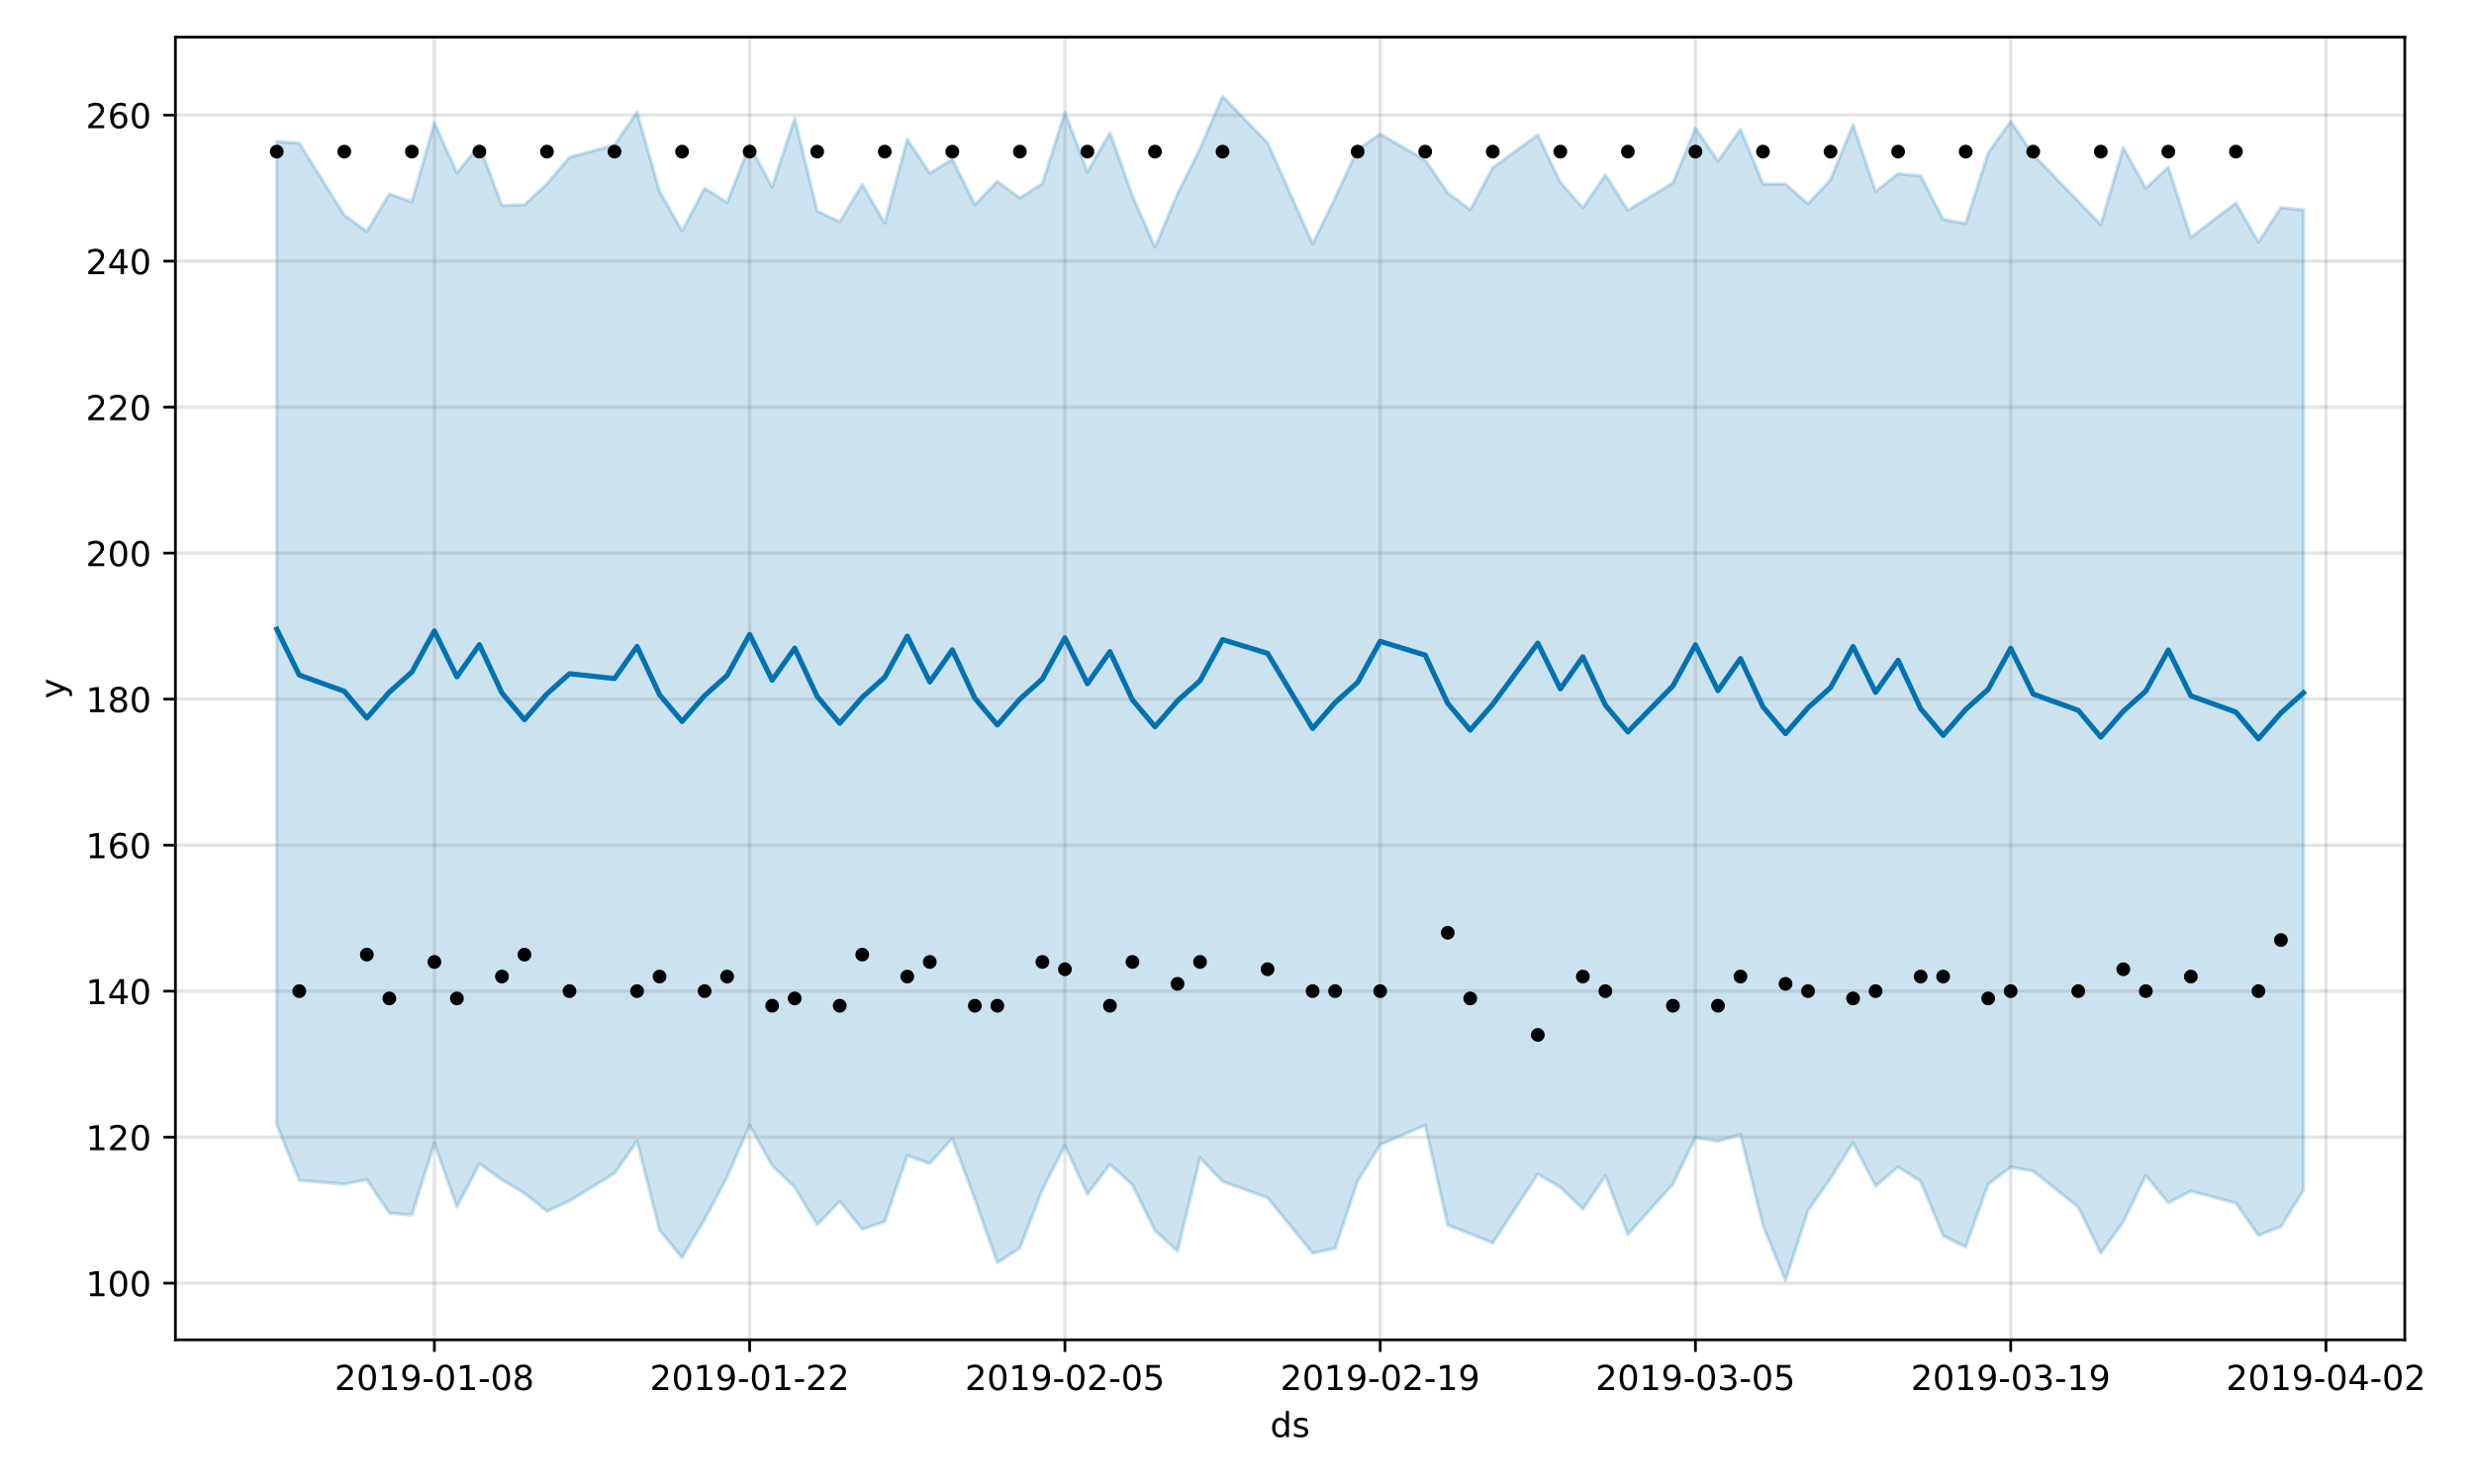 <?xml version="1.0" encoding="utf-8" standalone="no"?>
<!DOCTYPE svg PUBLIC "-//W3C//DTD SVG 1.1//EN"
  "http://www.w3.org/Graphics/SVG/1.1/DTD/svg11.dtd">
<!-- Created with matplotlib (https://matplotlib.org/) -->
<svg height="432pt" version="1.1" viewBox="0 0 720 432" width="720pt" xmlns="http://www.w3.org/2000/svg" xmlns:xlink="http://www.w3.org/1999/xlink">
 <defs>
  <style type="text/css">
*{stroke-linecap:butt;stroke-linejoin:round;}
  </style>
 </defs>
 <g id="figure_1">
  <g id="patch_1">
   <path d="M 0 432 
L 720 432 
L 720 0 
L 0 0 
z
" style="fill:#ffffff;"/>
  </g>
  <g id="axes_1">
   <g id="patch_2">
    <path d="M 51.05 390.04 
L 699.857 390.04 
L 699.857 10.8 
L 51.05 10.8 
z
" style="fill:#ffffff;"/>
   </g>
   <g id="PolyCollection_1">
    <defs>
     <path d="M 80.541 -390.829 
L 80.541 -104.649 
L 87.095 -88.394 
L 100.202 -87.283 
L 106.756 -88.604 
L 113.309 -78.853 
L 119.863 -78.291 
L 126.417 -99.211 
L 132.97 -80.656 
L 139.524 -93.226 
L 146.077 -88.561 
L 152.631 -84.607 
L 159.185 -79.391 
L 165.738 -82.402 
L 178.845 -90.437 
L 185.399 -99.853 
L 191.953 -73.852 
L 198.506 -65.932 
L 205.06 -77.045 
L 211.613 -89.353 
L 218.167 -104.391 
L 224.721 -92.682 
L 231.274 -86.403 
L 237.828 -75.468 
L 244.381 -82.28 
L 250.935 -74.164 
L 257.489 -76.387 
L 264.042 -95.581 
L 270.596 -93.314 
L 277.15 -100.558 
L 283.703 -82.892 
L 290.257 -64.417 
L 296.81 -68.688 
L 303.364 -85.666 
L 309.918 -98.526 
L 316.471 -84.362 
L 323.025 -93.043 
L 329.578 -87.051 
L 336.132 -73.749 
L 342.686 -67.797 
L 349.239 -94.95 
L 355.793 -88.053 
L 368.9 -83.333 
L 382.007 -67.22 
L 388.561 -68.593 
L 395.114 -88.185 
L 401.668 -98.781 
L 414.775 -104.445 
L 421.329 -75.402 
L 427.883 -72.823 
L 434.436 -70.169 
L 447.543 -90.204 
L 454.097 -86.365 
L 460.651 -80.018 
L 467.204 -89.711 
L 473.758 -72.623 
L 486.865 -87.273 
L 493.419 -100.832 
L 499.972 -99.724 
L 506.526 -101.754 
L 513.079 -75.231 
L 519.633 -59.198 
L 526.187 -79.615 
L 532.74 -89.026 
L 539.294 -99.344 
L 545.847 -86.69 
L 552.401 -92.285 
L 558.955 -88.127 
L 565.508 -72.26 
L 572.062 -68.974 
L 578.616 -87.287 
L 585.169 -92.256 
L 591.723 -91.082 
L 604.83 -80.559 
L 611.384 -67.203 
L 617.937 -76.287 
L 624.491 -89.772 
L 631.044 -81.844 
L 637.598 -85.254 
L 650.705 -81.776 
L 657.259 -72.387 
L 663.812 -74.927 
L 670.366 -85.507 
L 670.366 -370.891 
L 670.366 -370.891 
L 663.812 -371.609 
L 657.259 -361.509 
L 650.705 -372.945 
L 637.598 -362.871 
L 631.044 -383.305 
L 624.491 -377.214 
L 617.937 -389.013 
L 611.384 -366.59 
L 604.83 -373.417 
L 591.723 -386.976 
L 585.169 -396.681 
L 578.616 -387.502 
L 572.062 -366.915 
L 565.508 -368.154 
L 558.955 -380.779 
L 552.401 -381.462 
L 545.847 -376.257 
L 539.294 -395.711 
L 532.74 -379.697 
L 526.187 -372.669 
L 519.633 -378.437 
L 513.079 -378.456 
L 506.526 -394.327 
L 499.972 -385.121 
L 493.419 -394.687 
L 486.865 -378.781 
L 473.758 -370.794 
L 467.204 -381.089 
L 460.651 -371.539 
L 454.097 -378.917 
L 447.543 -392.744 
L 434.436 -383.202 
L 427.883 -370.925 
L 421.329 -375.857 
L 414.775 -385.442 
L 401.668 -392.955 
L 395.114 -388.532 
L 388.561 -374.418 
L 382.007 -361.073 
L 368.9 -390.443 
L 355.793 -403.962 
L 349.239 -388.735 
L 342.686 -375.618 
L 336.132 -360.079 
L 329.578 -375.011 
L 323.025 -393.376 
L 316.471 -381.935 
L 309.918 -399.334 
L 303.364 -378.595 
L 296.81 -374.368 
L 290.257 -379.223 
L 283.703 -372.427 
L 277.15 -385.659 
L 270.596 -381.594 
L 264.042 -391.424 
L 257.489 -367.075 
L 250.935 -378.278 
L 244.381 -367.42 
L 237.828 -370.567 
L 231.274 -397.585 
L 224.721 -377.542 
L 218.167 -389.777 
L 211.613 -373.058 
L 205.06 -377.231 
L 198.506 -364.791 
L 191.953 -376.285 
L 185.399 -399.327 
L 178.845 -389.806 
L 165.738 -386.223 
L 159.185 -378.506 
L 152.631 -372.375 
L 146.077 -372.163 
L 139.524 -389.701 
L 132.97 -381.681 
L 126.417 -396.254 
L 119.863 -373.262 
L 113.309 -375.525 
L 106.756 -364.615 
L 100.202 -369.37 
L 87.095 -390.329 
L 80.541 -390.829 
z
" id="m9a1d8adab0" style="stroke:#0072b2;stroke-opacity:0.2;"/>
    </defs>
    <g clip-path="url(#p39158393a5)">
     <use style="fill:#0072b2;fill-opacity:0.2;stroke:#0072b2;stroke-opacity:0.2;" x="0" xlink:href="#m9a1d8adab0" y="432"/>
    </g>
   </g>
   <g id="matplotlib.axis_1">
    <g id="xtick_1">
     <g id="line2d_1">
      <path clip-path="url(#p39158393a5)" d="M 126.417 390.04 
L 126.417 10.8 
" style="fill:none;stroke:#808080;stroke-linecap:square;stroke-opacity:0.2;"/>
     </g>
     <g id="line2d_2">
      <defs>
       <path d="M 0 0 
L 0 3.5 
" id="maf6733145f" style="stroke:#000000;stroke-width:0.8;"/>
      </defs>
      <g>
       <use style="stroke:#000000;stroke-width:0.8;" x="126.417" xlink:href="#maf6733145f" y="390.04"/>
      </g>
     </g>
     <g id="text_1">
      <!-- 2019-01-08 -->
      <defs>
       <path d="M 19.188 8.297 
L 53.609 8.297 
L 53.609 0 
L 7.328 0 
L 7.328 8.297 
Q 12.938 14.109 22.625 23.891 
Q 32.328 33.688 34.812 36.531 
Q 39.547 41.844 41.422 45.531 
Q 43.312 49.219 43.312 52.781 
Q 43.312 58.594 39.234 62.25 
Q 35.156 65.922 28.609 65.922 
Q 23.969 65.922 18.812 64.312 
Q 13.672 62.703 7.812 59.422 
L 7.812 69.391 
Q 13.766 71.781 18.938 73 
Q 24.125 74.219 28.422 74.219 
Q 39.75 74.219 46.484 68.547 
Q 53.219 62.891 53.219 53.422 
Q 53.219 48.922 51.531 44.891 
Q 49.859 40.875 45.406 35.406 
Q 44.188 33.984 37.641 27.219 
Q 31.109 20.453 19.188 8.297 
z
" id="DejaVuSans-50"/>
       <path d="M 31.781 66.406 
Q 24.172 66.406 20.328 58.906 
Q 16.5 51.422 16.5 36.375 
Q 16.5 21.391 20.328 13.891 
Q 24.172 6.391 31.781 6.391 
Q 39.453 6.391 43.281 13.891 
Q 47.125 21.391 47.125 36.375 
Q 47.125 51.422 43.281 58.906 
Q 39.453 66.406 31.781 66.406 
z
M 31.781 74.219 
Q 44.047 74.219 50.516 64.516 
Q 56.984 54.828 56.984 36.375 
Q 56.984 17.969 50.516 8.266 
Q 44.047 -1.422 31.781 -1.422 
Q 19.531 -1.422 13.062 8.266 
Q 6.594 17.969 6.594 36.375 
Q 6.594 54.828 13.062 64.516 
Q 19.531 74.219 31.781 74.219 
z
" id="DejaVuSans-48"/>
       <path d="M 12.406 8.297 
L 28.516 8.297 
L 28.516 63.922 
L 10.984 60.406 
L 10.984 69.391 
L 28.422 72.906 
L 38.281 72.906 
L 38.281 8.297 
L 54.391 8.297 
L 54.391 0 
L 12.406 0 
z
" id="DejaVuSans-49"/>
       <path d="M 10.984 1.516 
L 10.984 10.5 
Q 14.703 8.734 18.5 7.812 
Q 22.312 6.891 25.984 6.891 
Q 35.75 6.891 40.891 13.453 
Q 46.047 20.016 46.781 33.406 
Q 43.953 29.203 39.594 26.953 
Q 35.25 24.703 29.984 24.703 
Q 19.047 24.703 12.672 31.312 
Q 6.297 37.938 6.297 49.422 
Q 6.297 60.641 12.938 67.422 
Q 19.578 74.219 30.609 74.219 
Q 43.266 74.219 49.922 64.516 
Q 56.594 54.828 56.594 36.375 
Q 56.594 19.141 48.406 8.859 
Q 40.234 -1.422 26.422 -1.422 
Q 22.703 -1.422 18.891 -0.688 
Q 15.094 0.047 10.984 1.516 
z
M 30.609 32.422 
Q 37.25 32.422 41.125 36.953 
Q 45.016 41.5 45.016 49.422 
Q 45.016 57.281 41.125 61.844 
Q 37.25 66.406 30.609 66.406 
Q 23.969 66.406 20.094 61.844 
Q 16.219 57.281 16.219 49.422 
Q 16.219 41.5 20.094 36.953 
Q 23.969 32.422 30.609 32.422 
z
" id="DejaVuSans-57"/>
       <path d="M 4.891 31.391 
L 31.203 31.391 
L 31.203 23.391 
L 4.891 23.391 
z
" id="DejaVuSans-45"/>
       <path d="M 31.781 34.625 
Q 24.75 34.625 20.719 30.859 
Q 16.703 27.094 16.703 20.516 
Q 16.703 13.922 20.719 10.156 
Q 24.75 6.391 31.781 6.391 
Q 38.812 6.391 42.859 10.172 
Q 46.922 13.969 46.922 20.516 
Q 46.922 27.094 42.891 30.859 
Q 38.875 34.625 31.781 34.625 
z
M 21.922 38.812 
Q 15.578 40.375 12.031 44.719 
Q 8.5 49.078 8.5 55.328 
Q 8.5 64.062 14.719 69.141 
Q 20.953 74.219 31.781 74.219 
Q 42.672 74.219 48.875 69.141 
Q 55.078 64.062 55.078 55.328 
Q 55.078 49.078 51.531 44.719 
Q 48 40.375 41.703 38.812 
Q 48.828 37.156 52.797 32.312 
Q 56.781 27.484 56.781 20.516 
Q 56.781 9.906 50.312 4.234 
Q 43.844 -1.422 31.781 -1.422 
Q 19.734 -1.422 13.25 4.234 
Q 6.781 9.906 6.781 20.516 
Q 6.781 27.484 10.781 32.312 
Q 14.797 37.156 21.922 38.812 
z
M 18.312 54.391 
Q 18.312 48.734 21.844 45.562 
Q 25.391 42.391 31.781 42.391 
Q 38.141 42.391 41.719 45.562 
Q 45.312 48.734 45.312 54.391 
Q 45.312 60.062 41.719 63.234 
Q 38.141 66.406 31.781 66.406 
Q 25.391 66.406 21.844 63.234 
Q 18.312 60.062 18.312 54.391 
z
" id="DejaVuSans-56"/>
      </defs>
      <g transform="translate(97.359 404.638)scale(0.1 -0.1)">
       <use xlink:href="#DejaVuSans-50"/>
       <use x="63.623" xlink:href="#DejaVuSans-48"/>
       <use x="127.246" xlink:href="#DejaVuSans-49"/>
       <use x="190.869" xlink:href="#DejaVuSans-57"/>
       <use x="254.492" xlink:href="#DejaVuSans-45"/>
       <use x="290.576" xlink:href="#DejaVuSans-48"/>
       <use x="354.199" xlink:href="#DejaVuSans-49"/>
       <use x="417.822" xlink:href="#DejaVuSans-45"/>
       <use x="453.906" xlink:href="#DejaVuSans-48"/>
       <use x="517.529" xlink:href="#DejaVuSans-56"/>
      </g>
     </g>
    </g>
    <g id="xtick_2">
     <g id="line2d_3">
      <path clip-path="url(#p39158393a5)" d="M 218.167 390.04 
L 218.167 10.8 
" style="fill:none;stroke:#808080;stroke-linecap:square;stroke-opacity:0.2;"/>
     </g>
     <g id="line2d_4">
      <g>
       <use style="stroke:#000000;stroke-width:0.8;" x="218.167" xlink:href="#maf6733145f" y="390.04"/>
      </g>
     </g>
     <g id="text_2">
      <!-- 2019-01-22 -->
      <g transform="translate(189.109 404.638)scale(0.1 -0.1)">
       <use xlink:href="#DejaVuSans-50"/>
       <use x="63.623" xlink:href="#DejaVuSans-48"/>
       <use x="127.246" xlink:href="#DejaVuSans-49"/>
       <use x="190.869" xlink:href="#DejaVuSans-57"/>
       <use x="254.492" xlink:href="#DejaVuSans-45"/>
       <use x="290.576" xlink:href="#DejaVuSans-48"/>
       <use x="354.199" xlink:href="#DejaVuSans-49"/>
       <use x="417.822" xlink:href="#DejaVuSans-45"/>
       <use x="453.906" xlink:href="#DejaVuSans-50"/>
       <use x="517.529" xlink:href="#DejaVuSans-50"/>
      </g>
     </g>
    </g>
    <g id="xtick_3">
     <g id="line2d_5">
      <path clip-path="url(#p39158393a5)" d="M 309.918 390.04 
L 309.918 10.8 
" style="fill:none;stroke:#808080;stroke-linecap:square;stroke-opacity:0.2;"/>
     </g>
     <g id="line2d_6">
      <g>
       <use style="stroke:#000000;stroke-width:0.8;" x="309.918" xlink:href="#maf6733145f" y="390.04"/>
      </g>
     </g>
     <g id="text_3">
      <!-- 2019-02-05 -->
      <defs>
       <path d="M 10.797 72.906 
L 49.516 72.906 
L 49.516 64.594 
L 19.828 64.594 
L 19.828 46.734 
Q 21.969 47.469 24.109 47.828 
Q 26.266 48.188 28.422 48.188 
Q 40.625 48.188 47.75 41.5 
Q 54.891 34.812 54.891 23.391 
Q 54.891 11.625 47.562 5.094 
Q 40.234 -1.422 26.906 -1.422 
Q 22.312 -1.422 17.547 -0.641 
Q 12.797 0.141 7.719 1.703 
L 7.719 11.625 
Q 12.109 9.234 16.797 8.062 
Q 21.484 6.891 26.703 6.891 
Q 35.156 6.891 40.078 11.328 
Q 45.016 15.766 45.016 23.391 
Q 45.016 31 40.078 35.438 
Q 35.156 39.891 26.703 39.891 
Q 22.75 39.891 18.812 39.016 
Q 14.891 38.141 10.797 36.281 
z
" id="DejaVuSans-53"/>
      </defs>
      <g transform="translate(280.86 404.638)scale(0.1 -0.1)">
       <use xlink:href="#DejaVuSans-50"/>
       <use x="63.623" xlink:href="#DejaVuSans-48"/>
       <use x="127.246" xlink:href="#DejaVuSans-49"/>
       <use x="190.869" xlink:href="#DejaVuSans-57"/>
       <use x="254.492" xlink:href="#DejaVuSans-45"/>
       <use x="290.576" xlink:href="#DejaVuSans-48"/>
       <use x="354.199" xlink:href="#DejaVuSans-50"/>
       <use x="417.822" xlink:href="#DejaVuSans-45"/>
       <use x="453.906" xlink:href="#DejaVuSans-48"/>
       <use x="517.529" xlink:href="#DejaVuSans-53"/>
      </g>
     </g>
    </g>
    <g id="xtick_4">
     <g id="line2d_7">
      <path clip-path="url(#p39158393a5)" d="M 401.668 390.04 
L 401.668 10.8 
" style="fill:none;stroke:#808080;stroke-linecap:square;stroke-opacity:0.2;"/>
     </g>
     <g id="line2d_8">
      <g>
       <use style="stroke:#000000;stroke-width:0.8;" x="401.668" xlink:href="#maf6733145f" y="390.04"/>
      </g>
     </g>
     <g id="text_4">
      <!-- 2019-02-19 -->
      <g transform="translate(372.61 404.638)scale(0.1 -0.1)">
       <use xlink:href="#DejaVuSans-50"/>
       <use x="63.623" xlink:href="#DejaVuSans-48"/>
       <use x="127.246" xlink:href="#DejaVuSans-49"/>
       <use x="190.869" xlink:href="#DejaVuSans-57"/>
       <use x="254.492" xlink:href="#DejaVuSans-45"/>
       <use x="290.576" xlink:href="#DejaVuSans-48"/>
       <use x="354.199" xlink:href="#DejaVuSans-50"/>
       <use x="417.822" xlink:href="#DejaVuSans-45"/>
       <use x="453.906" xlink:href="#DejaVuSans-49"/>
       <use x="517.529" xlink:href="#DejaVuSans-57"/>
      </g>
     </g>
    </g>
    <g id="xtick_5">
     <g id="line2d_9">
      <path clip-path="url(#p39158393a5)" d="M 493.419 390.04 
L 493.419 10.8 
" style="fill:none;stroke:#808080;stroke-linecap:square;stroke-opacity:0.2;"/>
     </g>
     <g id="line2d_10">
      <g>
       <use style="stroke:#000000;stroke-width:0.8;" x="493.419" xlink:href="#maf6733145f" y="390.04"/>
      </g>
     </g>
     <g id="text_5">
      <!-- 2019-03-05 -->
      <defs>
       <path d="M 40.578 39.312 
Q 47.656 37.797 51.625 33 
Q 55.609 28.219 55.609 21.188 
Q 55.609 10.406 48.188 4.484 
Q 40.766 -1.422 27.094 -1.422 
Q 22.516 -1.422 17.656 -0.516 
Q 12.797 0.391 7.625 2.203 
L 7.625 11.719 
Q 11.719 9.328 16.594 8.109 
Q 21.484 6.891 26.812 6.891 
Q 36.078 6.891 40.938 10.547 
Q 45.797 14.203 45.797 21.188 
Q 45.797 27.641 41.281 31.266 
Q 36.766 34.906 28.719 34.906 
L 20.219 34.906 
L 20.219 43.016 
L 29.109 43.016 
Q 36.375 43.016 40.234 45.922 
Q 44.094 48.828 44.094 54.297 
Q 44.094 59.906 40.109 62.906 
Q 36.141 65.922 28.719 65.922 
Q 24.656 65.922 20.016 65.031 
Q 15.375 64.156 9.812 62.312 
L 9.812 71.094 
Q 15.438 72.656 20.344 73.438 
Q 25.25 74.219 29.594 74.219 
Q 40.828 74.219 47.359 69.109 
Q 53.906 64.016 53.906 55.328 
Q 53.906 49.266 50.438 45.094 
Q 46.969 40.922 40.578 39.312 
z
" id="DejaVuSans-51"/>
      </defs>
      <g transform="translate(464.361 404.638)scale(0.1 -0.1)">
       <use xlink:href="#DejaVuSans-50"/>
       <use x="63.623" xlink:href="#DejaVuSans-48"/>
       <use x="127.246" xlink:href="#DejaVuSans-49"/>
       <use x="190.869" xlink:href="#DejaVuSans-57"/>
       <use x="254.492" xlink:href="#DejaVuSans-45"/>
       <use x="290.576" xlink:href="#DejaVuSans-48"/>
       <use x="354.199" xlink:href="#DejaVuSans-51"/>
       <use x="417.822" xlink:href="#DejaVuSans-45"/>
       <use x="453.906" xlink:href="#DejaVuSans-48"/>
       <use x="517.529" xlink:href="#DejaVuSans-53"/>
      </g>
     </g>
    </g>
    <g id="xtick_6">
     <g id="line2d_11">
      <path clip-path="url(#p39158393a5)" d="M 585.169 390.04 
L 585.169 10.8 
" style="fill:none;stroke:#808080;stroke-linecap:square;stroke-opacity:0.2;"/>
     </g>
     <g id="line2d_12">
      <g>
       <use style="stroke:#000000;stroke-width:0.8;" x="585.169" xlink:href="#maf6733145f" y="390.04"/>
      </g>
     </g>
     <g id="text_6">
      <!-- 2019-03-19 -->
      <g transform="translate(556.111 404.638)scale(0.1 -0.1)">
       <use xlink:href="#DejaVuSans-50"/>
       <use x="63.623" xlink:href="#DejaVuSans-48"/>
       <use x="127.246" xlink:href="#DejaVuSans-49"/>
       <use x="190.869" xlink:href="#DejaVuSans-57"/>
       <use x="254.492" xlink:href="#DejaVuSans-45"/>
       <use x="290.576" xlink:href="#DejaVuSans-48"/>
       <use x="354.199" xlink:href="#DejaVuSans-51"/>
       <use x="417.822" xlink:href="#DejaVuSans-45"/>
       <use x="453.906" xlink:href="#DejaVuSans-49"/>
       <use x="517.529" xlink:href="#DejaVuSans-57"/>
      </g>
     </g>
    </g>
    <g id="xtick_7">
     <g id="line2d_13">
      <path clip-path="url(#p39158393a5)" d="M 676.92 390.04 
L 676.92 10.8 
" style="fill:none;stroke:#808080;stroke-linecap:square;stroke-opacity:0.2;"/>
     </g>
     <g id="line2d_14">
      <g>
       <use style="stroke:#000000;stroke-width:0.8;" x="676.92" xlink:href="#maf6733145f" y="390.04"/>
      </g>
     </g>
     <g id="text_7">
      <!-- 2019-04-02 -->
      <defs>
       <path d="M 37.797 64.312 
L 12.891 25.391 
L 37.797 25.391 
z
M 35.203 72.906 
L 47.609 72.906 
L 47.609 25.391 
L 58.016 25.391 
L 58.016 17.188 
L 47.609 17.188 
L 47.609 0 
L 37.797 0 
L 37.797 17.188 
L 4.891 17.188 
L 4.891 26.703 
z
" id="DejaVuSans-52"/>
      </defs>
      <g transform="translate(647.862 404.638)scale(0.1 -0.1)">
       <use xlink:href="#DejaVuSans-50"/>
       <use x="63.623" xlink:href="#DejaVuSans-48"/>
       <use x="127.246" xlink:href="#DejaVuSans-49"/>
       <use x="190.869" xlink:href="#DejaVuSans-57"/>
       <use x="254.492" xlink:href="#DejaVuSans-45"/>
       <use x="290.576" xlink:href="#DejaVuSans-48"/>
       <use x="354.199" xlink:href="#DejaVuSans-52"/>
       <use x="417.822" xlink:href="#DejaVuSans-45"/>
       <use x="453.906" xlink:href="#DejaVuSans-48"/>
       <use x="517.529" xlink:href="#DejaVuSans-50"/>
      </g>
     </g>
    </g>
    <g id="text_8">
     <!-- ds -->
     <defs>
      <path d="M 45.406 46.391 
L 45.406 75.984 
L 54.391 75.984 
L 54.391 0 
L 45.406 0 
L 45.406 8.203 
Q 42.578 3.328 38.25 0.953 
Q 33.938 -1.422 27.875 -1.422 
Q 17.969 -1.422 11.734 6.484 
Q 5.516 14.406 5.516 27.297 
Q 5.516 40.188 11.734 48.094 
Q 17.969 56 27.875 56 
Q 33.938 56 38.25 53.625 
Q 42.578 51.266 45.406 46.391 
z
M 14.797 27.297 
Q 14.797 17.391 18.875 11.75 
Q 22.953 6.109 30.078 6.109 
Q 37.203 6.109 41.297 11.75 
Q 45.406 17.391 45.406 27.297 
Q 45.406 37.203 41.297 42.844 
Q 37.203 48.484 30.078 48.484 
Q 22.953 48.484 18.875 42.844 
Q 14.797 37.203 14.797 27.297 
z
" id="DejaVuSans-100"/>
      <path d="M 44.281 53.078 
L 44.281 44.578 
Q 40.484 46.531 36.375 47.5 
Q 32.281 48.484 27.875 48.484 
Q 21.188 48.484 17.844 46.438 
Q 14.5 44.391 14.5 40.281 
Q 14.5 37.156 16.891 35.375 
Q 19.281 33.594 26.516 31.984 
L 29.594 31.297 
Q 39.156 29.25 43.188 25.516 
Q 47.219 21.781 47.219 15.094 
Q 47.219 7.469 41.188 3.016 
Q 35.156 -1.422 24.609 -1.422 
Q 20.219 -1.422 15.453 -0.562 
Q 10.688 0.297 5.422 2 
L 5.422 11.281 
Q 10.406 8.688 15.234 7.391 
Q 20.062 6.109 24.812 6.109 
Q 31.156 6.109 34.562 8.281 
Q 37.984 10.453 37.984 14.406 
Q 37.984 18.062 35.516 20.016 
Q 33.062 21.969 24.703 23.781 
L 21.578 24.516 
Q 13.234 26.266 9.516 29.906 
Q 5.812 33.547 5.812 39.891 
Q 5.812 47.609 11.281 51.797 
Q 16.75 56 26.812 56 
Q 31.781 56 36.172 55.266 
Q 40.578 54.547 44.281 53.078 
z
" id="DejaVuSans-115"/>
     </defs>
     <g transform="translate(369.675 418.317)scale(0.1 -0.1)">
      <use xlink:href="#DejaVuSans-100"/>
      <use x="63.477" xlink:href="#DejaVuSans-115"/>
     </g>
    </g>
   </g>
   <g id="matplotlib.axis_2">
    <g id="ytick_1">
     <g id="line2d_15">
      <path clip-path="url(#p39158393a5)" d="M 51.05 373.529 
L 699.857 373.529 
" style="fill:none;stroke:#808080;stroke-linecap:square;stroke-opacity:0.2;"/>
     </g>
     <g id="line2d_16">
      <defs>
       <path d="M 0 0 
L -3.5 0 
" id="m018f69d360" style="stroke:#000000;stroke-width:0.8;"/>
      </defs>
      <g>
       <use style="stroke:#000000;stroke-width:0.8;" x="51.05" xlink:href="#m018f69d360" y="373.529"/>
      </g>
     </g>
     <g id="text_9">
      <!-- 100 -->
      <g transform="translate(24.962 377.329)scale(0.1 -0.1)">
       <use xlink:href="#DejaVuSans-49"/>
       <use x="63.623" xlink:href="#DejaVuSans-48"/>
       <use x="127.246" xlink:href="#DejaVuSans-48"/>
      </g>
     </g>
    </g>
    <g id="ytick_2">
     <g id="line2d_17">
      <path clip-path="url(#p39158393a5)" d="M 51.05 331.027 
L 699.857 331.027 
" style="fill:none;stroke:#808080;stroke-linecap:square;stroke-opacity:0.2;"/>
     </g>
     <g id="line2d_18">
      <g>
       <use style="stroke:#000000;stroke-width:0.8;" x="51.05" xlink:href="#m018f69d360" y="331.027"/>
      </g>
     </g>
     <g id="text_10">
      <!-- 120 -->
      <g transform="translate(24.962 334.827)scale(0.1 -0.1)">
       <use xlink:href="#DejaVuSans-49"/>
       <use x="63.623" xlink:href="#DejaVuSans-50"/>
       <use x="127.246" xlink:href="#DejaVuSans-48"/>
      </g>
     </g>
    </g>
    <g id="ytick_3">
     <g id="line2d_19">
      <path clip-path="url(#p39158393a5)" d="M 51.05 288.525 
L 699.857 288.525 
" style="fill:none;stroke:#808080;stroke-linecap:square;stroke-opacity:0.2;"/>
     </g>
     <g id="line2d_20">
      <g>
       <use style="stroke:#000000;stroke-width:0.8;" x="51.05" xlink:href="#m018f69d360" y="288.525"/>
      </g>
     </g>
     <g id="text_11">
      <!-- 140 -->
      <g transform="translate(24.962 292.324)scale(0.1 -0.1)">
       <use xlink:href="#DejaVuSans-49"/>
       <use x="63.623" xlink:href="#DejaVuSans-52"/>
       <use x="127.246" xlink:href="#DejaVuSans-48"/>
      </g>
     </g>
    </g>
    <g id="ytick_4">
     <g id="line2d_21">
      <path clip-path="url(#p39158393a5)" d="M 51.05 246.023 
L 699.857 246.023 
" style="fill:none;stroke:#808080;stroke-linecap:square;stroke-opacity:0.2;"/>
     </g>
     <g id="line2d_22">
      <g>
       <use style="stroke:#000000;stroke-width:0.8;" x="51.05" xlink:href="#m018f69d360" y="246.023"/>
      </g>
     </g>
     <g id="text_12">
      <!-- 160 -->
      <defs>
       <path d="M 33.016 40.375 
Q 26.375 40.375 22.484 35.828 
Q 18.609 31.297 18.609 23.391 
Q 18.609 15.531 22.484 10.953 
Q 26.375 6.391 33.016 6.391 
Q 39.656 6.391 43.531 10.953 
Q 47.406 15.531 47.406 23.391 
Q 47.406 31.297 43.531 35.828 
Q 39.656 40.375 33.016 40.375 
z
M 52.594 71.297 
L 52.594 62.312 
Q 48.875 64.062 45.094 64.984 
Q 41.312 65.922 37.594 65.922 
Q 27.828 65.922 22.672 59.328 
Q 17.531 52.734 16.797 39.406 
Q 19.672 43.656 24.016 45.922 
Q 28.375 48.188 33.594 48.188 
Q 44.578 48.188 50.953 41.516 
Q 57.328 34.859 57.328 23.391 
Q 57.328 12.156 50.688 5.359 
Q 44.047 -1.422 33.016 -1.422 
Q 20.359 -1.422 13.672 8.266 
Q 6.984 17.969 6.984 36.375 
Q 6.984 53.656 15.188 63.938 
Q 23.391 74.219 37.203 74.219 
Q 40.922 74.219 44.703 73.484 
Q 48.484 72.75 52.594 71.297 
z
" id="DejaVuSans-54"/>
      </defs>
      <g transform="translate(24.962 249.822)scale(0.1 -0.1)">
       <use xlink:href="#DejaVuSans-49"/>
       <use x="63.623" xlink:href="#DejaVuSans-54"/>
       <use x="127.246" xlink:href="#DejaVuSans-48"/>
      </g>
     </g>
    </g>
    <g id="ytick_5">
     <g id="line2d_23">
      <path clip-path="url(#p39158393a5)" d="M 51.05 203.521 
L 699.857 203.521 
" style="fill:none;stroke:#808080;stroke-linecap:square;stroke-opacity:0.2;"/>
     </g>
     <g id="line2d_24">
      <g>
       <use style="stroke:#000000;stroke-width:0.8;" x="51.05" xlink:href="#m018f69d360" y="203.521"/>
      </g>
     </g>
     <g id="text_13">
      <!-- 180 -->
      <g transform="translate(24.962 207.32)scale(0.1 -0.1)">
       <use xlink:href="#DejaVuSans-49"/>
       <use x="63.623" xlink:href="#DejaVuSans-56"/>
       <use x="127.246" xlink:href="#DejaVuSans-48"/>
      </g>
     </g>
    </g>
    <g id="ytick_6">
     <g id="line2d_25">
      <path clip-path="url(#p39158393a5)" d="M 51.05 161.019 
L 699.857 161.019 
" style="fill:none;stroke:#808080;stroke-linecap:square;stroke-opacity:0.2;"/>
     </g>
     <g id="line2d_26">
      <g>
       <use style="stroke:#000000;stroke-width:0.8;" x="51.05" xlink:href="#m018f69d360" y="161.019"/>
      </g>
     </g>
     <g id="text_14">
      <!-- 200 -->
      <g transform="translate(24.962 164.818)scale(0.1 -0.1)">
       <use xlink:href="#DejaVuSans-50"/>
       <use x="63.623" xlink:href="#DejaVuSans-48"/>
       <use x="127.246" xlink:href="#DejaVuSans-48"/>
      </g>
     </g>
    </g>
    <g id="ytick_7">
     <g id="line2d_27">
      <path clip-path="url(#p39158393a5)" d="M 51.05 118.517 
L 699.857 118.517 
" style="fill:none;stroke:#808080;stroke-linecap:square;stroke-opacity:0.2;"/>
     </g>
     <g id="line2d_28">
      <g>
       <use style="stroke:#000000;stroke-width:0.8;" x="51.05" xlink:href="#m018f69d360" y="118.517"/>
      </g>
     </g>
     <g id="text_15">
      <!-- 220 -->
      <g transform="translate(24.962 122.316)scale(0.1 -0.1)">
       <use xlink:href="#DejaVuSans-50"/>
       <use x="63.623" xlink:href="#DejaVuSans-50"/>
       <use x="127.246" xlink:href="#DejaVuSans-48"/>
      </g>
     </g>
    </g>
    <g id="ytick_8">
     <g id="line2d_29">
      <path clip-path="url(#p39158393a5)" d="M 51.05 76.015 
L 699.857 76.015 
" style="fill:none;stroke:#808080;stroke-linecap:square;stroke-opacity:0.2;"/>
     </g>
     <g id="line2d_30">
      <g>
       <use style="stroke:#000000;stroke-width:0.8;" x="51.05" xlink:href="#m018f69d360" y="76.015"/>
      </g>
     </g>
     <g id="text_16">
      <!-- 240 -->
      <g transform="translate(24.962 79.814)scale(0.1 -0.1)">
       <use xlink:href="#DejaVuSans-50"/>
       <use x="63.623" xlink:href="#DejaVuSans-52"/>
       <use x="127.246" xlink:href="#DejaVuSans-48"/>
      </g>
     </g>
    </g>
    <g id="ytick_9">
     <g id="line2d_31">
      <path clip-path="url(#p39158393a5)" d="M 51.05 33.513 
L 699.857 33.513 
" style="fill:none;stroke:#808080;stroke-linecap:square;stroke-opacity:0.2;"/>
     </g>
     <g id="line2d_32">
      <g>
       <use style="stroke:#000000;stroke-width:0.8;" x="51.05" xlink:href="#m018f69d360" y="33.513"/>
      </g>
     </g>
     <g id="text_17">
      <!-- 260 -->
      <g transform="translate(24.962 37.312)scale(0.1 -0.1)">
       <use xlink:href="#DejaVuSans-50"/>
       <use x="63.623" xlink:href="#DejaVuSans-54"/>
       <use x="127.246" xlink:href="#DejaVuSans-48"/>
      </g>
     </g>
    </g>
    <g id="text_18">
     <!-- y -->
     <defs>
      <path d="M 32.172 -5.078 
Q 28.375 -14.844 24.75 -17.812 
Q 21.141 -20.797 15.094 -20.797 
L 7.906 -20.797 
L 7.906 -13.281 
L 13.188 -13.281 
Q 16.891 -13.281 18.938 -11.516 
Q 21 -9.766 23.484 -3.219 
L 25.094 0.875 
L 2.984 54.688 
L 12.5 54.688 
L 29.594 11.922 
L 46.688 54.688 
L 56.203 54.688 
z
" id="DejaVuSans-121"/>
     </defs>
     <g transform="translate(18.883 203.379)rotate(-90)scale(0.1 -0.1)">
      <use xlink:href="#DejaVuSans-121"/>
     </g>
    </g>
   </g>
   <g id="line2d_33">
    <defs>
     <path d="M 0 1.5 
C 0.398 1.5 0.779 1.342 1.061 1.061 
C 1.342 0.779 1.5 0.398 1.5 0 
C 1.5 -0.398 1.342 -0.779 1.061 -1.061 
C 0.779 -1.342 0.398 -1.5 0 -1.5 
C -0.398 -1.5 -0.779 -1.342 -1.061 -1.061 
C -1.342 -0.779 -1.5 -0.398 -1.5 0 
C -1.5 0.398 -1.342 0.779 -1.061 1.061 
C -0.779 1.342 -0.398 1.5 0 1.5 
z
" id="m1ee968be24" style="stroke:#000000;"/>
    </defs>
    <g clip-path="url(#p39158393a5)">
     <use style="stroke:#000000;" x="80.541" xlink:href="#m1ee968be24" y="44.138"/>
     <use style="stroke:#000000;" x="87.095" xlink:href="#m1ee968be24" y="288.525"/>
     <use style="stroke:#000000;" x="100.202" xlink:href="#m1ee968be24" y="44.138"/>
     <use style="stroke:#000000;" x="106.756" xlink:href="#m1ee968be24" y="277.9"/>
     <use style="stroke:#000000;" x="113.309" xlink:href="#m1ee968be24" y="290.65"/>
     <use style="stroke:#000000;" x="119.863" xlink:href="#m1ee968be24" y="44.138"/>
     <use style="stroke:#000000;" x="126.417" xlink:href="#m1ee968be24" y="280.025"/>
     <use style="stroke:#000000;" x="132.97" xlink:href="#m1ee968be24" y="290.65"/>
     <use style="stroke:#000000;" x="139.524" xlink:href="#m1ee968be24" y="44.138"/>
     <use style="stroke:#000000;" x="146.077" xlink:href="#m1ee968be24" y="284.275"/>
     <use style="stroke:#000000;" x="152.631" xlink:href="#m1ee968be24" y="277.9"/>
     <use style="stroke:#000000;" x="159.185" xlink:href="#m1ee968be24" y="44.138"/>
     <use style="stroke:#000000;" x="165.738" xlink:href="#m1ee968be24" y="288.525"/>
     <use style="stroke:#000000;" x="178.845" xlink:href="#m1ee968be24" y="44.138"/>
     <use style="stroke:#000000;" x="185.399" xlink:href="#m1ee968be24" y="288.525"/>
     <use style="stroke:#000000;" x="191.953" xlink:href="#m1ee968be24" y="284.275"/>
     <use style="stroke:#000000;" x="198.506" xlink:href="#m1ee968be24" y="44.138"/>
     <use style="stroke:#000000;" x="205.06" xlink:href="#m1ee968be24" y="288.525"/>
     <use style="stroke:#000000;" x="211.613" xlink:href="#m1ee968be24" y="284.275"/>
     <use style="stroke:#000000;" x="218.167" xlink:href="#m1ee968be24" y="44.138"/>
     <use style="stroke:#000000;" x="224.721" xlink:href="#m1ee968be24" y="292.775"/>
     <use style="stroke:#000000;" x="231.274" xlink:href="#m1ee968be24" y="290.65"/>
     <use style="stroke:#000000;" x="237.828" xlink:href="#m1ee968be24" y="44.138"/>
     <use style="stroke:#000000;" x="244.381" xlink:href="#m1ee968be24" y="292.775"/>
     <use style="stroke:#000000;" x="250.935" xlink:href="#m1ee968be24" y="277.9"/>
     <use style="stroke:#000000;" x="257.489" xlink:href="#m1ee968be24" y="44.138"/>
     <use style="stroke:#000000;" x="264.042" xlink:href="#m1ee968be24" y="284.275"/>
     <use style="stroke:#000000;" x="270.596" xlink:href="#m1ee968be24" y="280.025"/>
     <use style="stroke:#000000;" x="277.15" xlink:href="#m1ee968be24" y="44.138"/>
     <use style="stroke:#000000;" x="283.703" xlink:href="#m1ee968be24" y="292.775"/>
     <use style="stroke:#000000;" x="290.257" xlink:href="#m1ee968be24" y="292.775"/>
     <use style="stroke:#000000;" x="296.81" xlink:href="#m1ee968be24" y="44.138"/>
     <use style="stroke:#000000;" x="303.364" xlink:href="#m1ee968be24" y="280.025"/>
     <use style="stroke:#000000;" x="309.918" xlink:href="#m1ee968be24" y="282.15"/>
     <use style="stroke:#000000;" x="316.471" xlink:href="#m1ee968be24" y="44.138"/>
     <use style="stroke:#000000;" x="323.025" xlink:href="#m1ee968be24" y="292.775"/>
     <use style="stroke:#000000;" x="329.578" xlink:href="#m1ee968be24" y="280.025"/>
     <use style="stroke:#000000;" x="336.132" xlink:href="#m1ee968be24" y="44.138"/>
     <use style="stroke:#000000;" x="342.686" xlink:href="#m1ee968be24" y="286.4"/>
     <use style="stroke:#000000;" x="349.239" xlink:href="#m1ee968be24" y="280.025"/>
     <use style="stroke:#000000;" x="355.793" xlink:href="#m1ee968be24" y="44.138"/>
     <use style="stroke:#000000;" x="368.9" xlink:href="#m1ee968be24" y="282.15"/>
     <use style="stroke:#000000;" x="382.007" xlink:href="#m1ee968be24" y="288.525"/>
     <use style="stroke:#000000;" x="388.561" xlink:href="#m1ee968be24" y="288.525"/>
     <use style="stroke:#000000;" x="395.114" xlink:href="#m1ee968be24" y="44.138"/>
     <use style="stroke:#000000;" x="401.668" xlink:href="#m1ee968be24" y="288.525"/>
     <use style="stroke:#000000;" x="414.775" xlink:href="#m1ee968be24" y="44.138"/>
     <use style="stroke:#000000;" x="421.329" xlink:href="#m1ee968be24" y="271.524"/>
     <use style="stroke:#000000;" x="427.883" xlink:href="#m1ee968be24" y="290.65"/>
     <use style="stroke:#000000;" x="434.436" xlink:href="#m1ee968be24" y="44.138"/>
     <use style="stroke:#000000;" x="447.543" xlink:href="#m1ee968be24" y="301.276"/>
     <use style="stroke:#000000;" x="454.097" xlink:href="#m1ee968be24" y="44.138"/>
     <use style="stroke:#000000;" x="460.651" xlink:href="#m1ee968be24" y="284.275"/>
     <use style="stroke:#000000;" x="467.204" xlink:href="#m1ee968be24" y="288.525"/>
     <use style="stroke:#000000;" x="473.758" xlink:href="#m1ee968be24" y="44.138"/>
     <use style="stroke:#000000;" x="486.865" xlink:href="#m1ee968be24" y="292.775"/>
     <use style="stroke:#000000;" x="493.419" xlink:href="#m1ee968be24" y="44.138"/>
     <use style="stroke:#000000;" x="499.972" xlink:href="#m1ee968be24" y="292.775"/>
     <use style="stroke:#000000;" x="506.526" xlink:href="#m1ee968be24" y="284.275"/>
     <use style="stroke:#000000;" x="513.079" xlink:href="#m1ee968be24" y="44.138"/>
     <use style="stroke:#000000;" x="519.633" xlink:href="#m1ee968be24" y="286.4"/>
     <use style="stroke:#000000;" x="526.187" xlink:href="#m1ee968be24" y="288.525"/>
     <use style="stroke:#000000;" x="532.74" xlink:href="#m1ee968be24" y="44.138"/>
     <use style="stroke:#000000;" x="539.294" xlink:href="#m1ee968be24" y="290.65"/>
     <use style="stroke:#000000;" x="545.847" xlink:href="#m1ee968be24" y="288.525"/>
     <use style="stroke:#000000;" x="552.401" xlink:href="#m1ee968be24" y="44.138"/>
     <use style="stroke:#000000;" x="558.955" xlink:href="#m1ee968be24" y="284.275"/>
     <use style="stroke:#000000;" x="565.508" xlink:href="#m1ee968be24" y="284.275"/>
     <use style="stroke:#000000;" x="572.062" xlink:href="#m1ee968be24" y="44.138"/>
     <use style="stroke:#000000;" x="578.616" xlink:href="#m1ee968be24" y="290.65"/>
     <use style="stroke:#000000;" x="585.169" xlink:href="#m1ee968be24" y="288.525"/>
     <use style="stroke:#000000;" x="591.723" xlink:href="#m1ee968be24" y="44.138"/>
     <use style="stroke:#000000;" x="604.83" xlink:href="#m1ee968be24" y="288.525"/>
     <use style="stroke:#000000;" x="611.384" xlink:href="#m1ee968be24" y="44.138"/>
     <use style="stroke:#000000;" x="617.937" xlink:href="#m1ee968be24" y="282.15"/>
     <use style="stroke:#000000;" x="624.491" xlink:href="#m1ee968be24" y="288.525"/>
     <use style="stroke:#000000;" x="631.044" xlink:href="#m1ee968be24" y="44.138"/>
     <use style="stroke:#000000;" x="637.598" xlink:href="#m1ee968be24" y="284.275"/>
     <use style="stroke:#000000;" x="650.705" xlink:href="#m1ee968be24" y="44.138"/>
     <use style="stroke:#000000;" x="657.259" xlink:href="#m1ee968be24" y="288.525"/>
     <use style="stroke:#000000;" x="663.812" xlink:href="#m1ee968be24" y="273.65"/>
    </g>
   </g>
   <g id="line2d_34">
    <path clip-path="url(#p39158393a5)" d="M 80.541 183.165 
L 87.095 196.507 
L 100.202 201.225 
L 106.756 209.018 
L 113.309 201.486 
L 119.863 195.622 
L 126.417 183.67 
L 132.97 197.012 
L 139.524 187.674 
L 146.077 201.73 
L 152.631 209.523 
L 159.185 201.99 
L 165.738 196.127 
L 178.845 197.517 
L 185.399 188.179 
L 191.953 202.235 
L 198.506 210.028 
L 205.06 202.495 
L 211.613 196.631 
L 218.167 184.679 
L 224.721 198.021 
L 231.274 188.684 
L 237.828 202.739 
L 244.381 210.532 
L 250.935 203 
L 257.489 197.136 
L 264.042 185.184 
L 270.596 198.526 
L 277.15 189.188 
L 283.703 203.244 
L 290.257 211.037 
L 296.81 203.505 
L 303.364 197.641 
L 309.918 185.689 
L 316.471 199.031 
L 323.025 189.693 
L 329.578 203.749 
L 336.132 211.542 
L 342.686 204.009 
L 349.239 198.146 
L 355.793 186.193 
L 368.9 190.198 
L 382.007 212.047 
L 388.561 204.514 
L 395.114 198.65 
L 401.668 186.698 
L 414.775 190.703 
L 421.329 204.758 
L 427.883 212.551 
L 434.436 205.019 
L 447.543 187.203 
L 454.097 200.545 
L 460.651 191.207 
L 467.204 205.263 
L 473.758 213.056 
L 486.865 199.66 
L 493.419 187.708 
L 499.972 201.05 
L 506.526 191.712 
L 513.079 205.768 
L 519.633 213.561 
L 526.187 206.028 
L 532.74 200.165 
L 539.294 188.212 
L 545.847 201.555 
L 552.401 192.217 
L 558.955 206.273 
L 565.508 214.066 
L 572.062 206.533 
L 578.616 200.669 
L 585.169 188.717 
L 591.723 202.059 
L 604.83 206.777 
L 611.384 214.57 
L 617.937 207.038 
L 624.491 201.174 
L 631.044 189.222 
L 637.598 202.564 
L 650.705 207.282 
L 657.259 215.075 
L 663.812 207.543 
L 670.366 201.679 
" style="fill:none;stroke:#0072b2;stroke-linecap:square;stroke-width:1.5;"/>
   </g>
   <g id="patch_3">
    <path d="M 51.05 390.04 
L 51.05 10.8 
" style="fill:none;stroke:#000000;stroke-linecap:square;stroke-linejoin:miter;stroke-width:0.8;"/>
   </g>
   <g id="patch_4">
    <path d="M 699.857 390.04 
L 699.857 10.8 
" style="fill:none;stroke:#000000;stroke-linecap:square;stroke-linejoin:miter;stroke-width:0.8;"/>
   </g>
   <g id="patch_5">
    <path d="M 51.05 390.04 
L 699.857 390.04 
" style="fill:none;stroke:#000000;stroke-linecap:square;stroke-linejoin:miter;stroke-width:0.8;"/>
   </g>
   <g id="patch_6">
    <path d="M 51.05 10.8 
L 699.857 10.8 
" style="fill:none;stroke:#000000;stroke-linecap:square;stroke-linejoin:miter;stroke-width:0.8;"/>
   </g>
  </g>
 </g>
 <defs>
  <clipPath id="p39158393a5">
   <rect height="379.24" width="648.807" x="51.05" y="10.8"/>
  </clipPath>
 </defs>
</svg>
